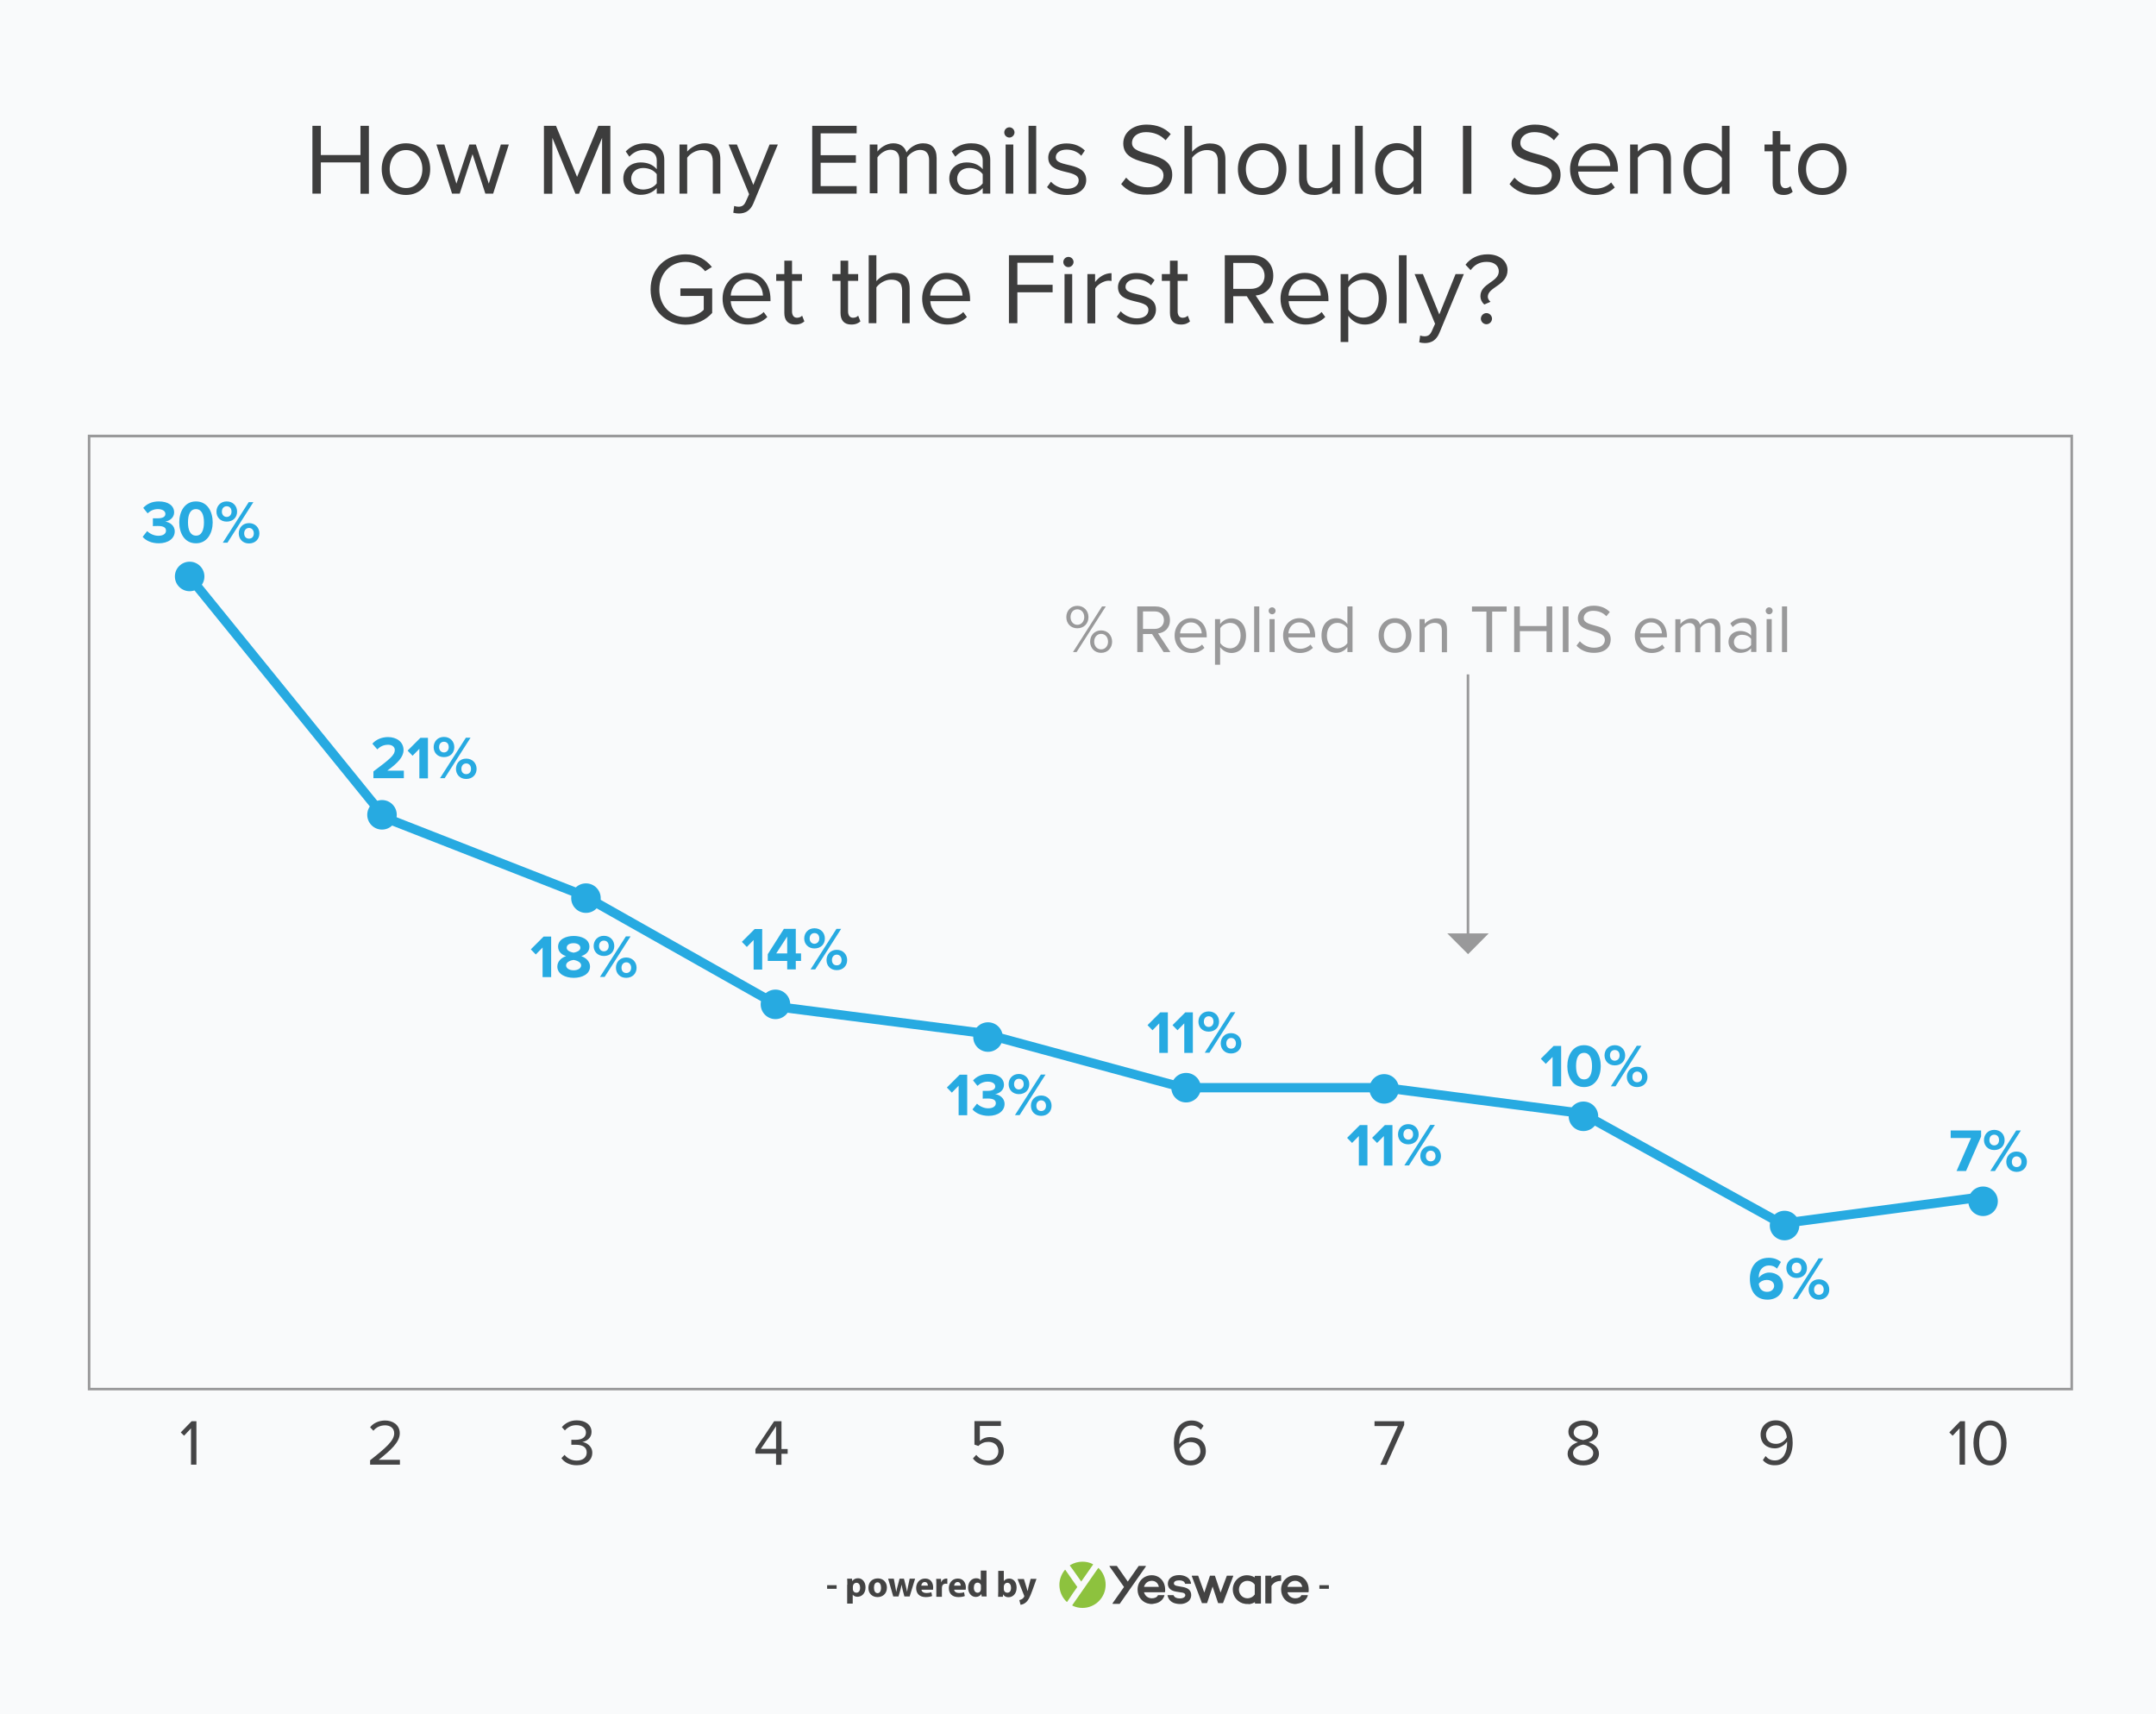 <svg xmlns="http://www.w3.org/2000/svg" viewBox="0 0 1431.3 1137.7"><path fill="#F9FAFB" d="M0 0h1431.3v1137.7H0z"/><g fill="#3D3D3D"><path d="M239.3 128.5v-20.7H213v20.7h-5.6v-45h5.6v19.4h26.3V83.5h5.6v45.1h-5.6zM253.4 112.2c0-9.5 6.2-17.1 16.1-17.1 9.9 0 16.1 7.6 16.1 17.1s-6.2 17.2-16.1 17.2c-9.9 0-16.1-7.7-16.1-17.2zm27 0c0-6.6-3.9-12.6-10.8-12.6-7 0-10.9 5.9-10.9 12.6 0 6.7 3.9 12.6 10.9 12.6 6.9 0 10.8-5.9 10.8-12.6zM322.2 128.5l-8.5-26.2-8.5 26.2h-5.1l-10.4-32.6h5.3l8 26 8.6-26h4.3l8.6 26 8-26h5.3l-10.4 32.6h-5.2zM399.7 128.5v-37l-15.3 37.1H382l-15.3-37.1v37.1h-5.6V83.5h8l14 33.9 14.1-33.9h8v45.1h-5.5zM436 128.5v-3.7c-2.7 3-6.4 4.5-10.8 4.5-5.5 0-11.4-3.7-11.4-10.8 0-7.3 5.9-10.7 11.4-10.7 4.5 0 8.2 1.4 10.8 4.5v-5.9c0-4.4-3.5-6.9-8.2-6.9-3.9 0-7.1 1.4-10 4.5l-2.4-3.5c3.5-3.6 7.7-5.4 13-5.4 6.9 0 12.6 3.1 12.6 11v22.4h-5zm0-6.8v-6.1c-2-2.7-5.4-4.1-9-4.1-4.7 0-8 3-8 7.2 0 4.1 3.3 7.1 8 7.1 3.6-.1 7-1.4 9-4.1zM473.2 128.5v-21.3c0-5.7-2.9-7.6-7.3-7.6-4 0-7.8 2.4-9.7 5.1v23.8h-5.1V95.9h5.1v4.7c2.3-2.7 6.8-5.5 11.6-5.5 6.8 0 10.4 3.4 10.4 10.5v22.9h-5zM487.4 136.7c.7.3 2 .5 2.8.5 2.2 0 3.7-.7 4.9-3.4l2.2-4.9-13.6-33h5.5l10.9 26.8 10.8-26.8h5.5l-16.3 39.2c-2 4.7-5.3 6.6-9.6 6.6-1.1 0-2.8-.2-3.7-.5l.6-4.5zM539.2 128.5v-45h29.5v5h-23.9V103h23.4v5h-23.4v15.5h23.9v5h-29.5zM616.8 128.5v-22.2c0-4.1-1.8-6.8-6-6.8-3.4 0-7 2.4-8.6 5v23.9h-5.1v-22.2c0-4.1-1.8-6.8-6-6.8-3.3 0-6.8 2.4-8.6 5.1v23.8h-5.1V95.9h5.1v4.7c1.4-2.1 5.7-5.5 10.5-5.5 5 0 7.8 2.7 8.8 6.1 1.8-3 6.2-6.1 10.9-6.1 5.9 0 9.1 3.3 9.1 9.9v23.6h-5zM652.4 128.5v-3.7c-2.7 3-6.4 4.5-10.8 4.5-5.5 0-11.4-3.7-11.4-10.8 0-7.3 5.9-10.7 11.4-10.7 4.5 0 8.2 1.4 10.8 4.5v-5.9c0-4.4-3.5-6.9-8.2-6.9-3.9 0-7.1 1.4-10 4.5l-2.4-3.5c3.5-3.6 7.7-5.4 13-5.4 6.9 0 12.6 3.1 12.6 11v22.4h-5zm0-6.8v-6.1c-2-2.7-5.4-4.1-9-4.1-4.7 0-8 3-8 7.2 0 4.1 3.3 7.1 8 7.1 3.6-.1 7-1.4 9-4.1zM666.7 87.9c0-1.9 1.6-3.4 3.4-3.4 1.9 0 3.4 1.6 3.4 3.4s-1.6 3.4-3.4 3.4c-1.8 0-3.4-1.5-3.4-3.4zm.9 40.6V95.9h5.1v32.6h-5.1zM682.8 128.5v-45h5.1v45.1h-5.1zM695.1 124.2l2.6-3.6c2.2 2.5 6.3 4.7 10.7 4.7 5 0 7.7-2.4 7.7-5.6 0-7.9-20.2-3-20.2-15.1 0-5.1 4.4-9.4 12.2-9.4 5.5 0 9.5 2.1 12.1 4.7l-2.4 3.5c-2-2.4-5.5-4.1-9.7-4.1-4.5 0-7.2 2.2-7.2 5.1 0 7.2 20.2 2.4 20.2 15.1 0 5.5-4.4 9.9-12.8 9.9-5.3 0-9.8-1.7-13.2-5.2zM744.3 122.2l3.3-4.3c3 3.3 7.8 6.4 14.2 6.4 8 0 10.6-4.3 10.6-7.8 0-11.6-26.7-5.2-26.7-21.3 0-7.4 6.6-12.5 15.5-12.5 6.9 0 12.2 2.3 16 6.3l-3.4 4.1c-3.4-3.7-8.1-5.4-13-5.4-5.4 0-9.3 2.9-9.3 7.2 0 10.1 26.7 4.3 26.7 21.1 0 6.6-4.5 13.2-16.6 13.2-7.8.2-13.6-2.8-17.3-7zM808.5 128.5V107c0-5.7-3-7.4-7.4-7.4-3.9 0-7.7 2.4-9.7 5.1v23.8h-5.1v-45h5.1v17.2c2.3-2.7 6.8-5.5 11.7-5.5 6.8 0 10.4 3.3 10.4 10.4v23h-5zM821.8 112.2c0-9.5 6.2-17.1 16.1-17.1s16.1 7.6 16.1 17.1-6.2 17.2-16.1 17.2-16.1-7.7-16.1-17.2zm27 0c0-6.6-3.9-12.6-10.8-12.6s-10.9 5.9-10.9 12.6c0 6.7 3.9 12.6 10.9 12.6s10.8-5.9 10.8-12.6zM884.4 128.5V124c-2.5 2.8-6.8 5.4-11.6 5.4-6.8 0-10.4-3.3-10.4-10.4V96h5.1v21.5c0 5.7 2.9 7.4 7.3 7.4 4 0 7.8-2.3 9.7-4.9V96h5.1v32.6h-5.2zM899.6 128.5v-45h5.1v45.1h-5.1zM938.4 128.5v-4.9c-2.4 3.3-6.4 5.7-11 5.7-8.5 0-14.5-6.5-14.5-17.1 0-10.4 5.9-17.2 14.5-17.2 4.4 0 8.4 2.2 11 5.7V83.5h5.1v45.1h-5.1zm0-8.8v-14.8c-1.8-2.8-5.7-5.3-9.8-5.3-6.6 0-10.5 5.4-10.5 12.6s3.9 12.6 10.5 12.6c4.1 0 8-2.3 9.8-5.1zM971.2 128.5v-45h5.6v45.1h-5.6zM1002.1 122.2l3.3-4.3c3 3.3 7.8 6.4 14.2 6.4 8 0 10.6-4.3 10.6-7.8 0-11.6-26.7-5.2-26.7-21.3 0-7.4 6.6-12.5 15.5-12.5 6.9 0 12.2 2.3 16 6.3l-3.4 4.1c-3.4-3.7-8.1-5.4-13-5.4-5.4 0-9.3 2.9-9.3 7.2 0 10.1 26.7 4.3 26.7 21.1 0 6.6-4.5 13.2-16.6 13.2-7.8.2-13.6-2.8-17.3-7zM1042.3 112.2c0-9.5 6.8-17.1 16.1-17.1 9.9 0 15.7 7.7 15.7 17.5v1.3h-26.4c.4 6.1 4.7 11.3 11.8 11.3 3.7 0 7.5-1.5 10.1-4.1l2.4 3.3c-3.2 3.2-7.6 5-13 5-9.7 0-16.7-7-16.7-17.2zm16-12.9c-7 0-10.4 5.9-10.7 10.9h21.4c0-4.9-3.2-10.9-10.7-10.9zM1104.3 128.5v-21.3c0-5.7-2.9-7.6-7.3-7.6-4 0-7.8 2.4-9.7 5.1v23.8h-5.1V95.9h5.1v4.7c2.3-2.7 6.8-5.5 11.6-5.5 6.8 0 10.4 3.4 10.4 10.5v22.9h-5zM1143.1 128.5v-4.9c-2.4 3.3-6.4 5.7-11 5.7-8.5 0-14.5-6.5-14.5-17.1 0-10.4 5.9-17.2 14.5-17.2 4.4 0 8.4 2.2 11 5.7V83.5h5.1v45.1h-5.1zm0-8.8v-14.8c-1.8-2.8-5.7-5.3-9.8-5.3-6.6 0-10.5 5.4-10.5 12.6s3.9 12.6 10.5 12.6c4.1 0 8-2.3 9.8-5.1zM1176.8 121.7v-21.3h-5.4v-4.5h5.4V87h5.1v8.9h6.6v4.5h-6.6v20.3c0 2.4 1.1 4.2 3.3 4.2 1.4 0 2.8-.6 3.4-1.4l1.5 3.8c-1.3 1.2-3.1 2.1-6.1 2.1-4.8 0-7.2-2.8-7.2-7.7zM1193.7 112.2c0-9.5 6.2-17.1 16.1-17.1s16.1 7.6 16.1 17.1-6.2 17.2-16.1 17.2-16.1-7.7-16.1-17.2zm27 0c0-6.6-3.9-12.6-10.8-12.6s-10.9 5.9-10.9 12.6c0 6.7 3.9 12.6 10.9 12.6s10.8-5.9 10.8-12.6zM431.9 192.1c0-14 10.3-23.3 23.2-23.3 8 0 13.5 3.5 17.5 8.4l-4.5 2.8c-2.8-3.6-7.6-6.2-13-6.2-9.9 0-17.4 7.6-17.4 18.3 0 10.7 7.5 18.4 17.4 18.4 5.4 0 9.9-2.6 12.1-4.9v-9.2h-15.5v-5h21.1v16.3c-4.2 4.7-10.3 7.8-17.7 7.8-12.9-.1-23.2-9.5-23.2-23.4zM479.7 198.2c0-9.5 6.8-17.1 16.1-17.1 9.9 0 15.7 7.7 15.7 17.5v1.3h-26.4c.4 6.1 4.7 11.3 11.8 11.3 3.7 0 7.5-1.5 10.1-4.1l2.4 3.3c-3.2 3.2-7.6 5-13 5-9.7 0-16.7-7-16.7-17.2zm16.1-12.9c-7 0-10.4 5.9-10.7 10.9h21.4c-.1-4.9-3.3-10.9-10.7-10.9zM520.7 207.7v-21.3h-5.4v-4.5h5.4V173h5.1v8.9h6.6v4.5h-6.6v20.3c0 2.4 1.1 4.2 3.3 4.2 1.4 0 2.8-.6 3.4-1.4l1.5 3.8c-1.3 1.2-3.1 2.1-6.1 2.1-4.8 0-7.2-2.8-7.2-7.7zM558 207.7v-21.3h-5.4v-4.5h5.4V173h5.1v8.9h6.6v4.5H563v20.3c0 2.4 1.1 4.2 3.3 4.2 1.4 0 2.8-.6 3.4-1.4l1.5 3.8c-1.3 1.2-3.1 2.1-6.1 2.1-4.7 0-7.1-2.8-7.1-7.7zM598.9 214.5V193c0-5.7-3-7.4-7.4-7.4-3.9 0-7.7 2.4-9.7 5.1v23.8h-5.1v-45.1h5.1v17.2c2.3-2.7 6.8-5.5 11.7-5.5 6.8 0 10.4 3.3 10.4 10.4v23h-5zM612.2 198.2c0-9.5 6.8-17.1 16.1-17.1 9.9 0 15.7 7.7 15.7 17.5v1.3h-26.4c.4 6.1 4.7 11.3 11.8 11.3 3.7 0 7.5-1.5 10.1-4.1l2.4 3.3c-3.2 3.2-7.6 5-13 5-9.7 0-16.7-7-16.7-17.2zm16-12.9c-7 0-10.4 5.9-10.7 10.9H639c-.1-4.9-3.3-10.9-10.8-10.9zM669.8 214.5v-45.1h29.5v5h-23.9V189h23.4v5h-23.4v20.5h-5.6zM705.9 173.9c0-1.9 1.6-3.4 3.4-3.4 1.9 0 3.4 1.6 3.4 3.4s-1.6 3.4-3.4 3.4c-1.9 0-3.4-1.5-3.4-3.4zm.8 40.6v-32.6h5.1v32.6h-5.1zM721.9 214.5v-32.6h5.1v5.3c2.6-3.4 6.4-5.9 10.9-5.9v5.2c-.6-.1-1.2-.2-2-.2-3.1 0-7.4 2.6-8.8 5.2v23.1h-5.2zM741.4 210.2l2.6-3.6c2.2 2.5 6.3 4.7 10.7 4.7 5 0 7.7-2.4 7.7-5.6 0-7.9-20.2-3-20.2-15.1 0-5.1 4.4-9.4 12.2-9.4 5.5 0 9.5 2.1 12.1 4.7l-2.4 3.5c-2-2.4-5.5-4.1-9.7-4.1-4.5 0-7.2 2.2-7.2 5.1 0 7.2 20.2 2.4 20.2 15.1 0 5.5-4.4 9.9-12.8 9.9-5.4 0-9.9-1.7-13.2-5.2zM776.7 207.7v-21.3h-5.4v-4.5h5.4V173h5.1v8.9h6.6v4.5h-6.6v20.3c0 2.4 1.1 4.2 3.3 4.2 1.4 0 2.8-.6 3.4-1.4l1.5 3.8c-1.3 1.2-3.1 2.1-6.1 2.1-4.8 0-7.2-2.8-7.2-7.7zM839.2 214.5l-11.5-17.9h-9v17.9h-5.6v-45.1h18.1c8.2 0 14.1 5.3 14.1 13.6 0 8.1-5.5 12.6-11.7 13.1l12.2 18.4h-6.6zm.3-31.4c0-5.1-3.6-8.6-9-8.6h-11.8v17.2h11.8c5.4 0 9-3.6 9-8.6zM850.1 198.2c0-9.5 6.8-17.1 16.1-17.1 9.9 0 15.7 7.7 15.7 17.5v1.3h-26.4c.4 6.1 4.7 11.3 11.8 11.3 3.7 0 7.5-1.5 10.1-4.1l2.4 3.3c-3.2 3.2-7.6 5-13 5-9.8 0-16.7-7-16.7-17.2zm16-12.9c-7 0-10.4 5.9-10.7 10.9h21.4c0-4.9-3.3-10.9-10.7-10.9zM895.1 209.6V227H890v-45.1h5.1v4.9c2.4-3.3 6.4-5.7 11-5.7 8.6 0 14.5 6.5 14.5 17.1 0 10.5-5.9 17.2-14.5 17.2-4.5 0-8.4-2.1-11-5.8zm20.2-11.4c0-7.2-3.9-12.6-10.5-12.6-4 0-8 2.4-9.7 5.2v14.7c1.8 2.8 5.7 5.3 9.7 5.3 6.6 0 10.5-5.4 10.5-12.6zM928.7 214.5v-45.1h5.1v45.1h-5.1zM942.8 222.7c.7.3 2 .5 2.8.5 2.2 0 3.7-.7 4.9-3.4l2.2-4.9-13.6-33h5.5l10.9 26.8 10.8-26.8h5.5l-16.3 39.2c-2 4.7-5.3 6.6-9.6 6.6-1.1 0-2.8-.2-3.7-.5l.6-4.5zM982.8 196.6c0-8.6 12.2-9.3 12.2-16.5 0-3.4-2.6-6.3-8-6.3-5.1 0-8.2 2.2-10.7 5.5l-3.4-3.6c3.2-4.2 8.2-6.9 14.7-6.9 8.2 0 13.2 4.7 13.2 10.5 0 10.2-13.1 11.1-13.1 17.7 0 1.1.7 2.4 1.8 3.3l-4.1 1.8c-1.8-1.6-2.6-3.5-2.6-5.5zm.3 14.9c0-2 1.7-3.7 3.7-3.7s3.7 1.7 3.7 3.7-1.7 3.7-3.7 3.7-3.7-1.7-3.7-3.7z"/></g><circle fill="#27AAE1" cx="1316.5" cy="797.3" r="9.8"/><circle fill="#27AAE1" cx="1184.7" cy="813.4" r="9.8"/><circle fill="#27AAE1" cx="1051.2" cy="740.9" r="9.8"/><circle fill="#27AAE1" cx="918.9" cy="722.7" r="9.8"/><circle fill="#27AAE1" cx="787.4" cy="721.9" r="9.8"/><circle fill="#27AAE1" cx="253.6" cy="540.8" r="9.8"/><path fill="#27AAE1" d="M1182 815.3L1049.5 742l-130.8-17H785.1l-.4-.2-133.3-36.1-133.8-17.2-.5-.3L385.7 597l-132.1-51.7-.5-.7-131.5-162 4.8-3.9 131 161.4 131.2 51.4 131 74 133.2 17.2 133.1 36.1h133.4l132.1 17.2.5.3 131.3 72.6 133.1-17.7.8 6.2z"/><circle fill="#27AAE1" cx="125.9" cy="382.6" r="9.8"/><circle fill="#27AAE1" cx="389" cy="596.1" r="9.8"/><circle fill="#27AAE1" cx="514.8" cy="666.6" r="9.8"/><circle fill="#27AAE1" cx="655.9" cy="688.3" r="9.8"/><g fill="#27AAE1"><path d="M94.7 356.3l3-3.8c1.9 1.9 4.8 3.1 7.4 3.1 3.3 0 5.1-1.4 5.1-3.4 0-2.1-1.7-3.1-5.4-3.1-1.1 0-2.9 0-3.3.1V344h3.3c3 0 5-.9 5-2.9 0-2.1-2.2-3.2-5-3.2-2.6 0-4.9 1-6.8 2.8l-2.9-3.6c2.2-2.5 5.6-4.3 10.3-4.3 6.3 0 10.2 2.8 10.2 7.3 0 3.4-2.9 5.6-5.9 6.1 2.7.3 6.3 2.4 6.3 6.5 0 4.6-4.2 7.9-10.6 7.9-5 0-8.7-1.9-10.7-4.3zM119 346.7c0-6.9 3.4-13.9 11.1-13.9 7.7 0 11.1 6.9 11.1 13.9 0 6.9-3.5 13.9-11.1 13.9-7.7 0-11.1-6.9-11.1-13.9zm16.4 0c0-5-1.5-8.8-5.3-8.8-3.9 0-5.3 3.8-5.3 8.8 0 5 1.5 8.8 5.3 8.8 3.8.1 5.3-3.8 5.3-8.8zM143.7 339.6c0-3.8 2.7-6.8 6.8-6.8 4.2 0 6.9 3 6.9 6.8s-2.7 6.6-6.9 6.6c-4.1 0-6.8-2.8-6.8-6.6zm10 0c0-2.3-1.3-3.6-3.2-3.6-1.8 0-3.2 1.3-3.2 3.6 0 2.1 1.4 3.5 3.2 3.5 1.8 0 3.2-1.4 3.2-3.5zm-5.8 20.6l17.2-26.9h3.1L151 360.2h-3.1zm10.6-6.2c0-3.8 2.7-6.8 6.8-6.8s6.9 3 6.9 6.8-2.7 6.7-6.9 6.7-6.8-3-6.8-6.7zm10 0c0-2.2-1.4-3.6-3.2-3.6s-3.2 1.4-3.2 3.6 1.3 3.5 3.2 3.5 3.2-1.3 3.2-3.5z"/></g><g fill="#27AAE1"><path d="M247.9 516.5V512c11-8.2 14.2-10.9 14.2-14.2 0-2.3-2.1-3.5-4.4-3.5-3.1 0-5.4 1.2-7.2 3.1l-3.3-3.8c2.6-3 6.6-4.4 10.4-4.4 5.7 0 10.3 3.2 10.3 8.6 0 4.6-3.8 8.6-10.8 13.7h11v5h-20.2zM278.4 516.5V497l-4.5 4.6-3.3-3.4 8.5-8.5h5v26.9h-5.7zM287.9 495.9c0-3.8 2.7-6.8 6.8-6.8 4.2 0 6.9 3 6.9 6.8s-2.7 6.6-6.9 6.6c-4.1 0-6.8-2.8-6.8-6.6zm10 0c0-2.3-1.3-3.6-3.2-3.6-1.8 0-3.2 1.3-3.2 3.6 0 2.1 1.4 3.5 3.2 3.5 1.8 0 3.2-1.4 3.2-3.5zm-5.8 20.6l17.2-26.9h3.1l-17.2 26.9h-3.1zm10.6-6.2c0-3.8 2.7-6.8 6.8-6.8s6.9 3 6.9 6.8-2.7 6.7-6.9 6.7-6.8-3-6.8-6.7zm10 0c0-2.2-1.4-3.6-3.2-3.6s-3.2 1.4-3.2 3.6 1.3 3.5 3.2 3.5 3.2-1.3 3.2-3.5z"/></g><g fill="#27AAE1"><path d="M360.2 648.4v-19.5l-4.5 4.6-3.3-3.4 8.5-8.5h5v26.9h-5.7zM370 641.5c0-3.3 2.5-5.8 5.8-6.9-3-1-5.3-3-5.3-6.3 0-5 5.4-7.1 10.4-7.1s10.4 2.1 10.4 7.1c0 3.3-2.4 5.3-5.4 6.3 3.2 1.1 5.8 3.6 5.8 6.9 0 5-5.2 7.5-10.8 7.5s-10.9-2.5-10.9-7.5zm15.8-.8c0-2.3-3.3-3.3-5-3.6-1.7.2-5 1.3-5 3.6 0 2 2.2 3.3 5 3.3s5-1.3 5-3.3zm-.5-11.6c0-1.9-1.9-3.1-4.5-3.1-2.7 0-4.6 1.1-4.6 3.1s2.9 2.9 4.6 3.2c1.7-.3 4.5-1.2 4.5-3.2zM394.1 627.9c0-3.8 2.7-6.8 6.8-6.8 4.2 0 6.9 3 6.9 6.8s-2.7 6.6-6.9 6.6c-4.1 0-6.8-2.9-6.8-6.6zm10 0c0-2.3-1.3-3.6-3.2-3.6-1.8 0-3.2 1.3-3.2 3.6 0 2.1 1.4 3.5 3.2 3.5 1.9 0 3.2-1.4 3.2-3.5zm-5.8 20.5l17.2-26.9h3.1l-17.2 26.9h-3.1zm10.6-6.1c0-3.8 2.7-6.8 6.8-6.8s6.9 3 6.9 6.8-2.7 6.7-6.9 6.7-6.8-3-6.8-6.7zm10.1 0c0-2.2-1.4-3.6-3.2-3.6s-3.2 1.4-3.2 3.6 1.3 3.5 3.2 3.5 3.2-1.4 3.2-3.5z"/></g><g fill="#27AAE1"><path d="M500.3 643.4v-19.5l-4.5 4.6-3.3-3.4 8.5-8.5h5v26.9h-5.7zM522.6 643.4v-5.6h-12.9v-4.5l10.7-16.8h7.9v16.3h3.5v5h-3.5v5.6h-5.7zm0-21.8l-7.3 11.2h7.3v-11.2zM533.9 622.9c0-3.8 2.7-6.8 6.8-6.8 4.2 0 6.9 3 6.9 6.8s-2.7 6.6-6.9 6.6c-4.1 0-6.8-2.9-6.8-6.6zm10 0c0-2.3-1.3-3.6-3.2-3.6-1.8 0-3.2 1.3-3.2 3.6 0 2.1 1.4 3.5 3.2 3.5 1.9-.1 3.2-1.5 3.2-3.5zm-5.8 20.5l17.2-26.9h3.1l-17.2 26.9h-3.1zm10.6-6.2c0-3.8 2.7-6.8 6.8-6.8s6.9 3 6.9 6.8-2.7 6.7-6.9 6.7-6.8-2.9-6.8-6.7zm10 0c0-2.2-1.4-3.6-3.2-3.6s-3.2 1.4-3.2 3.6 1.3 3.5 3.2 3.5 3.2-1.3 3.2-3.5z"/></g><g fill="#27AAE1"><path d="M636.4 740.1v-19.5l-4.5 4.6-3.3-3.4 8.5-8.5h5v26.9h-5.7zM645.6 736.3l3-3.8c1.9 1.9 4.8 3.1 7.4 3.1 3.3 0 5.1-1.4 5.1-3.4 0-2.1-1.7-3.1-5.4-3.1-1.1 0-2.9 0-3.3.1V724h3.3c3 0 5-.9 5-2.9 0-2.1-2.2-3.2-5-3.2-2.6 0-4.9 1-6.8 2.8l-2.9-3.6c2.2-2.5 5.6-4.3 10.3-4.3 6.3 0 10.2 2.8 10.2 7.3 0 3.4-2.9 5.6-5.9 6.1 2.7.3 6.3 2.4 6.3 6.5 0 4.6-4.2 7.9-10.6 7.9-5 0-8.7-1.9-10.7-4.3zM669.6 719.6c0-3.8 2.7-6.8 6.8-6.8 4.2 0 6.9 3 6.9 6.8s-2.7 6.6-6.9 6.6c-4.1 0-6.8-2.9-6.8-6.6zm10 0c0-2.3-1.3-3.6-3.2-3.6-1.8 0-3.2 1.3-3.2 3.6 0 2.1 1.4 3.5 3.2 3.5 1.8-.1 3.2-1.4 3.2-3.5zm-5.8 20.5l17.2-26.9h3.1l-17.2 26.9h-3.1zm10.6-6.2c0-3.8 2.7-6.8 6.8-6.8s6.9 3 6.9 6.8-2.7 6.7-6.9 6.7-6.8-2.9-6.8-6.7zm10 0c0-2.2-1.4-3.6-3.2-3.6s-3.2 1.4-3.2 3.6 1.3 3.5 3.2 3.5 3.2-1.3 3.2-3.5z"/></g><g fill="#27AAE1"><path d="M769.6 698.7v-19.5l-4.5 4.6-3.3-3.4 8.5-8.5h5v26.9h-5.7zM786.2 698.7v-19.5l-4.5 4.6-3.3-3.4 8.5-8.5h5v26.9h-5.7zM795.6 678.1c0-3.8 2.7-6.8 6.8-6.8 4.2 0 6.9 3 6.9 6.8s-2.7 6.6-6.9 6.6c-4.1 0-6.8-2.8-6.8-6.6zm10 0c0-2.3-1.3-3.6-3.2-3.6-1.8 0-3.2 1.3-3.2 3.6 0 2.1 1.4 3.5 3.2 3.5 1.9 0 3.2-1.4 3.2-3.5zm-5.8 20.6l17.2-26.9h3.1l-17.2 26.9h-3.1zm10.6-6.2c0-3.8 2.7-6.8 6.8-6.8s6.9 3 6.9 6.8-2.7 6.7-6.9 6.7c-4.1 0-6.8-2.9-6.8-6.7zm10.1 0c0-2.2-1.4-3.6-3.2-3.6s-3.2 1.4-3.2 3.6 1.3 3.5 3.2 3.5 3.2-1.3 3.2-3.5z"/></g><g fill="#27AAE1"><path d="M902.1 773.5V754l-4.5 4.6-3.3-3.4 8.5-8.5h5v26.9h-5.7zM918.7 773.5V754l-4.5 4.6-3.3-3.4 8.5-8.5h5v26.9h-5.7zM928.1 752.9c0-3.8 2.7-6.8 6.8-6.8 4.2 0 6.9 3 6.9 6.8s-2.7 6.6-6.9 6.6c-4.1 0-6.8-2.8-6.8-6.6zm10 0c0-2.3-1.3-3.6-3.2-3.6-1.8 0-3.2 1.3-3.2 3.6 0 2.1 1.4 3.5 3.2 3.5 1.9 0 3.2-1.4 3.2-3.5zm-5.8 20.6l17.2-26.9h3.1l-17.2 26.9h-3.1zm10.6-6.2c0-3.8 2.7-6.8 6.8-6.8s6.9 3 6.9 6.8-2.7 6.7-6.9 6.7c-4.1-.1-6.8-3-6.8-6.7zm10.1 0c0-2.2-1.4-3.6-3.2-3.6-1.9 0-3.2 1.4-3.2 3.6s1.3 3.5 3.2 3.5c1.8 0 3.2-1.3 3.2-3.5z"/></g><g fill="#27AAE1"><path d="M1030.7 721v-19.5l-4.5 4.6-3.3-3.4 8.5-8.5h5V721h-5.7zM1040.5 707.6c0-6.9 3.4-13.9 11.1-13.9 7.7 0 11.1 6.9 11.1 13.9 0 6.9-3.5 13.9-11.1 13.9-7.7 0-11.1-7-11.1-13.9zm16.4 0c0-5-1.5-8.8-5.3-8.8-3.9 0-5.3 3.8-5.3 8.8 0 5 1.5 8.8 5.3 8.8 3.9 0 5.3-3.9 5.3-8.8zM1065.2 700.5c0-3.8 2.7-6.8 6.8-6.8 4.2 0 6.9 3 6.9 6.8s-2.7 6.6-6.9 6.6c-4.1 0-6.8-2.9-6.8-6.6zm10 0c0-2.3-1.3-3.6-3.2-3.6-1.8 0-3.2 1.3-3.2 3.6 0 2.1 1.4 3.5 3.2 3.5 1.9-.1 3.2-1.4 3.2-3.5zm-5.8 20.5l17.2-26.9h3.1l-17.2 26.9h-3.1zm10.6-6.2c0-3.8 2.7-6.8 6.8-6.8s6.9 3 6.9 6.8-2.7 6.7-6.9 6.7c-4.1 0-6.8-2.9-6.8-6.7zm10.1 0c0-2.2-1.4-3.6-3.2-3.6-1.9 0-3.2 1.4-3.2 3.6s1.3 3.5 3.2 3.5c1.8 0 3.2-1.3 3.2-3.5z"/></g><g fill="#27AAE1"><path d="M1161.7 848.7c0-8.2 4.6-13.9 12.6-13.9 3.3 0 6 1.1 8 2.8l-2.6 4.4c-1.5-1.4-3-2.1-5.4-2.1-4 0-6.7 3.3-6.7 7.6v.6c1.3-1.8 4-3.5 6.9-3.5 4.8 0 9.2 3 9.2 8.8 0 5.2-4.2 9.2-10.3 9.2-8.3 0-11.7-6.3-11.7-13.9zm16.1 4.8c0-2.8-2.4-4-5-4-2 0-4 .9-5.2 2.5.2 2.6 1.7 5.4 5.4 5.4 3.1.1 4.8-2 4.8-3.9zM1185.9 841.6c0-3.8 2.7-6.8 6.8-6.8 4.2 0 6.9 3 6.9 6.8s-2.7 6.6-6.9 6.6c-4.1 0-6.8-2.9-6.8-6.6zm10 0c0-2.3-1.3-3.6-3.2-3.6-1.8 0-3.2 1.3-3.2 3.6 0 2.1 1.4 3.5 3.2 3.5 1.9-.1 3.2-1.4 3.2-3.5zm-5.8 20.5l17.2-26.9h3.1l-17.2 26.9h-3.1zm10.6-6.2c0-3.8 2.7-6.8 6.8-6.8s6.9 3 6.9 6.8-2.7 6.7-6.9 6.7c-4.1 0-6.8-2.9-6.8-6.7zm10 0c0-2.2-1.4-3.6-3.2-3.6s-3.2 1.4-3.2 3.6 1.3 3.5 3.2 3.5 3.2-1.3 3.2-3.5z"/></g><g fill="#27AAE1"><path d="M1298.9 777.2l9.6-21.9H1295v-5h20.2v4l-10 22.9h-6.3zM1317.1 756.7c0-3.8 2.7-6.8 6.8-6.8 4.2 0 6.9 3 6.9 6.8s-2.7 6.6-6.9 6.6c-4.1 0-6.8-2.9-6.8-6.6zm10 0c0-2.3-1.3-3.6-3.2-3.6-1.8 0-3.2 1.3-3.2 3.6 0 2.1 1.4 3.5 3.2 3.5 1.9 0 3.2-1.4 3.2-3.5zm-5.8 20.5l17.2-26.9h3.1l-17.2 26.9h-3.1zm10.6-6.1c0-3.8 2.7-6.8 6.8-6.8s6.9 3 6.9 6.8-2.7 6.7-6.9 6.7c-4.1-.1-6.8-3-6.8-6.7zm10.1 0c0-2.2-1.4-3.6-3.2-3.6s-3.2 1.4-3.2 3.6 1.3 3.5 3.2 3.5 3.2-1.4 3.2-3.5z"/></g><path fill="#444445" d="M126.8 972.1V948l-4.6 4.9-2.2-2.2 7.2-7.4h3.2v28.8h-3.6zM245.7 972.1v-2.9c10.4-8.2 16-13 16-17.9 0-3.7-3-5.3-6-5.3-3.5 0-6.1 1.5-7.8 3.6l-2.2-2.3c2.2-2.9 6-4.5 10-4.5 4.8 0 9.7 2.7 9.7 8.5 0 5.9-6 11.2-14 17.6h14.1v3.2h-19.8zM372.7 967.8l2.1-2.2c1.7 2.2 4.6 3.8 8 3.8 4.2 0 6.7-2.1 6.7-5.4 0-3.6-2.9-5.1-7.2-5.1h-3v-3.3h3c3.6 0 6.7-1.4 6.7-4.8 0-3.2-2.9-4.9-6.4-4.9-3.2 0-5.5 1.2-7.6 3.5l-2-2.2c2.1-2.5 5.4-4.5 9.9-4.5 5.5 0 9.8 2.8 9.8 7.7 0 4.2-3.5 6.2-6.2 6.7 2.6.2 6.7 2.5 6.7 7.1 0 4.8-3.8 8.3-10.2 8.3-4.9.1-8.5-2.1-10.3-4.7zM515.2 972.1v-7.3h-13.7v-3l12.4-18.5h4.9v18.4h4.1v3.2h-4.1v7.3h-3.6zm0-25.5l-10.1 15h10.1v-15zM645.9 968l2.2-2.4c1.9 2.4 4.4 3.8 8 3.8 3.9 0 6.7-2.7 6.7-6.2 0-3.8-2.7-6.2-6.6-6.2-2.6 0-4.7.8-6.7 2.7l-2.6-.9v-15.6h17.6v3.2h-14v10c1.4-1.4 3.8-2.6 6.7-2.6 4.8 0 9.2 3.3 9.2 9.2 0 5.9-4.5 9.5-10.2 9.5-5.1.1-8.2-1.7-10.3-4.5zM779.3 957.7c0-7.8 3.6-14.9 11.7-14.9 3.7 0 6.2 1.4 8 3.5l-1.8 2.7c-1.5-1.7-3.2-2.9-6.2-2.9-5.6 0-8.1 5.7-8.1 11.3v1.1c1.3-2 4.5-4.5 8.2-4.5 5.2 0 9.4 3.1 9.4 9.2 0 5-3.8 9.4-10.1 9.4-8.1 0-11.1-7.1-11.1-14.9zm17.6 5.6c0-4.2-2.9-6.2-6.7-6.2-2.9 0-5.6 1.8-7.2 4.3.3 3.6 2.2 8 7.3 8 4.4 0 6.6-3.3 6.6-6.1zM916.4 972.1l11.6-25.6h-15.5v-3.2h19.7v2.5l-11.8 26.4h-4zM1040.7 964.8c0-3.8 3.3-6.5 6.9-7.6-3.3-1-6.4-3.1-6.4-6.9 0-5.2 5.1-7.5 9.9-7.5 4.8 0 9.9 2.3 9.9 7.5 0 3.8-3.1 6-6.4 6.9 3.6 1.1 6.9 3.7 6.9 7.6 0 4.9-4.7 7.8-10.3 7.8-5.9 0-10.5-2.9-10.5-7.8zm17-.4c0-3.8-4.9-5.4-6.7-5.6-1.8.2-6.7 1.8-6.7 5.6 0 3.1 3.2 5 6.7 5s6.7-1.9 6.7-5zm-.4-13.6c0-3-2.8-4.8-6.3-4.8s-6.3 1.8-6.3 4.8c0 3.5 4.5 4.7 6.3 5 1.8-.4 6.3-1.5 6.3-5zM1170.3 969.1l1.8-2.7c1.5 1.7 3.2 2.9 6.2 2.9 5.8 0 8.1-5.8 8.1-11.3v-1.2c-1.3 2-4.5 4.5-8.1 4.5-5.2 0-9.5-3.1-9.5-9.2 0-5 3.8-9.4 10.1-9.4 8.1 0 11.2 7 11.2 14.9 0 7.8-3.6 14.9-11.7 14.9-3.8.1-6.3-1.3-8.1-3.4zm15.9-15.1c-.3-3.6-2.2-8-7.2-8-4.4 0-6.6 3.4-6.6 6.1 0 4.2 2.9 6.2 6.7 6.2 2.8 0 5.6-1.7 7.1-4.3z"/><g fill="#444445"><path d="M1300.9 972.1V948l-4.6 4.9-2.2-2.2 7.2-7.4h3.2v28.8h-3.6zM1310.1 957.7c0-7 3.1-14.9 11-14.9s11 7.8 11 14.9c0 7-3.2 14.9-11 14.9-7.9 0-11-7.9-11-14.9zm18.4 0c0-5.8-1.9-11.7-7.3-11.7-5.5 0-7.3 5.9-7.3 11.7 0 5.7 1.9 11.7 7.3 11.7s7.3-6 7.3-11.7z"/></g><path fill="#99999A" d="M1376.2 922.8H58.3V288.5h1317.9v634.3zM60 921.1h1314.5V290.3H60v630.8z"/><g fill="#99999A"><path d="M707.9 409.6c0-4.3 3-7.5 7.3-7.5 4.4 0 7.4 3.3 7.4 7.5s-3 7.4-7.4 7.4-7.3-3.2-7.3-7.4zm11.9 0c0-3-1.9-5.2-4.6-5.2-2.7 0-4.5 2.2-4.5 5.2 0 2.9 1.9 5.1 4.5 5.1 2.7 0 4.6-2.3 4.6-5.1zm-7.5 23.2l19.3-30.3h2.5l-19.4 30.3h-2.4zm11.4-6.9c0-4.3 3-7.5 7.3-7.5s7.3 3.3 7.3 7.5-3 7.4-7.3 7.4-7.3-3.2-7.3-7.4zm11.9 0c0-3-1.9-5.2-4.6-5.2s-4.6 2.2-4.6 5.2c0 2.9 1.9 5.1 4.6 5.1s4.6-2.2 4.6-5.1zM772.5 432.8l-7.7-12h-6v12H755v-30.3h12.2c5.5 0 9.5 3.5 9.5 9.1 0 5.4-3.7 8.4-7.9 8.8l8.2 12.4h-4.5zm.2-21.2c0-3.4-2.5-5.8-6-5.8h-7.9v11.6h7.9c3.5 0 6-2.4 6-5.8zM779.8 421.8c0-6.4 4.5-11.5 10.8-11.5 6.6 0 10.5 5.2 10.5 11.8v.9h-17.8c.3 4.1 3.2 7.6 7.9 7.6 2.5 0 5-1 6.8-2.8l1.6 2.2c-2.2 2.2-5.1 3.4-8.7 3.4-6.4-.1-11.1-4.8-11.1-11.6zm10.8-8.7c-4.7 0-7 4-7.2 7.3h14.4c-.1-3.2-2.3-7.3-7.2-7.3zM810 429.5v11.7h-3.4v-30.3h3.4v3.3c1.6-2.2 4.3-3.8 7.4-3.8 5.8 0 9.8 4.4 9.8 11.5s-4 11.5-9.8 11.5c-3-.1-5.6-1.5-7.4-3.9zm13.6-7.7c0-4.9-2.6-8.4-7-8.4-2.7 0-5.4 1.6-6.5 3.5v9.9c1.2 1.9 3.9 3.5 6.5 3.5 4.4 0 7-3.7 7-8.5zM832.6 432.8v-30.3h3.4v30.3h-3.4zM842.2 405.4c0-1.3 1-2.3 2.3-2.3 1.3 0 2.3 1 2.3 2.3s-1 2.3-2.3 2.3c-1.2 0-2.3-1-2.3-2.3zm.6 27.4v-21.9h3.4v21.9h-3.4zM851.8 421.8c0-6.4 4.5-11.5 10.8-11.5 6.6 0 10.5 5.2 10.5 11.8v.9h-17.8c.3 4.1 3.2 7.6 7.9 7.6 2.5 0 5-1 6.8-2.8l1.6 2.2c-2.2 2.2-5.1 3.4-8.7 3.4-6.5-.1-11.1-4.8-11.1-11.6zm10.7-8.7c-4.7 0-7 4-7.2 7.3h14.4c0-3.2-2.2-7.3-7.2-7.3zM894.5 432.8v-3.3c-1.6 2.2-4.3 3.8-7.4 3.8-5.7 0-9.8-4.4-9.8-11.5 0-7 4-11.5 9.8-11.5 3 0 5.6 1.5 7.4 3.9v-11.7h3.4v30.3h-3.4zm0-6v-9.9c-1.2-1.9-3.9-3.5-6.6-3.5-4.4 0-7 3.6-7 8.5s2.6 8.4 7 8.4c2.7 0 5.4-1.6 6.6-3.5zM915.2 421.8c0-6.4 4.2-11.5 10.9-11.5s10.9 5.1 10.9 11.5-4.2 11.5-10.9 11.5-10.9-5.2-10.9-11.5zm18.1 0c0-4.5-2.6-8.4-7.3-8.4s-7.3 4-7.3 8.4c0 4.5 2.6 8.5 7.3 8.5s7.3-4 7.3-8.5zM957.2 432.8v-14.3c0-3.9-2-5.1-4.9-5.1-2.7 0-5.2 1.6-6.5 3.4v16h-3.4v-21.9h3.4v3.2c1.5-1.8 4.5-3.7 7.8-3.7 4.6 0 7 2.3 7 7.1v15.4h-3.4zM986.8 432.8v-26.9h-9.6v-3.4h23v3.4h-9.6v26.9h-3.8zM1026.7 432.8v-13.9H1009v13.9h-3.8v-30.3h3.8v13h17.7v-13h3.8v30.3h-3.8zM1037.5 432.8v-30.3h3.8v30.3h-3.8zM1046.6 428.5l2.2-2.9c2 2.2 5.3 4.3 9.5 4.3 5.4 0 7.1-2.9 7.1-5.2 0-7.8-17.9-3.5-17.9-14.3 0-5 4.4-8.4 10.4-8.4 4.6 0 8.2 1.5 10.8 4.2l-2.3 2.8c-2.3-2.5-5.4-3.6-8.8-3.6-3.6 0-6.2 2-6.2 4.8 0 6.8 17.9 2.9 17.9 14.2 0 4.4-3 8.9-11.2 8.9-5.2 0-9-2-11.5-4.8zM1085.3 421.8c0-6.4 4.5-11.5 10.8-11.5 6.6 0 10.5 5.2 10.5 11.8v.9h-17.8c.3 4.1 3.2 7.6 7.9 7.6 2.5 0 5-1 6.8-2.8l1.6 2.2c-2.2 2.2-5.1 3.4-8.7 3.4-6.4-.1-11.1-4.8-11.1-11.6zm10.8-8.7c-4.7 0-7 4-7.2 7.3h14.4c-.1-3.2-2.2-7.3-7.2-7.3zM1138.6 432.8v-14.9c0-2.8-1.2-4.5-4-4.5-2.3 0-4.7 1.6-5.8 3.4v16.1h-3.4V418c0-2.8-1.2-4.5-4-4.5-2.2 0-4.6 1.6-5.8 3.4v16h-3.4V411h3.4v3.2c.9-1.4 3.9-3.7 7.1-3.7 3.4 0 5.3 1.8 5.9 4.1 1.2-2 4.2-4.1 7.4-4.1 4 0 6.1 2.2 6.1 6.6v15.8h-3.5zM1162.5 432.8v-2.5c-1.8 2-4.3 3-7.3 3-3.7 0-7.7-2.5-7.7-7.3 0-4.9 4-7.2 7.7-7.2 3 0 5.5 1 7.3 3v-4c0-3-2.4-4.6-5.5-4.6-2.6 0-4.8 1-6.7 3l-1.6-2.4c2.4-2.5 5.2-3.6 8.8-3.6 4.6 0 8.5 2.1 8.5 7.4v15.1h-3.5zm0-4.7V424c-1.3-1.8-3.6-2.7-6-2.7-3.2 0-5.4 2-5.4 4.8s2.2 4.8 5.4 4.8c2.4 0 4.7-.9 6-2.8zM1172.2 405.4c0-1.3 1-2.3 2.3-2.3 1.3 0 2.3 1 2.3 2.3s-1 2.3-2.3 2.3c-1.3 0-2.3-1-2.3-2.3zm.6 27.4v-21.9h3.4v21.9h-3.4zM1183 432.8v-30.3h3.4v30.3h-3.4z"/></g><g fill="#99999A"><path d="M973.7 447.6h1.7v175.5h-1.7z"/><path d="M988.3 619.5l-13.7 13.8-13.8-13.8z"/></g><g><g fill="#434343"><path d="M555.4 1052.1v2.4h-6.3v-2.4h6.3zM562.5 1051.8c0-1.5 0-2.9-.1-4h3.2l.2 1.6c.9-1.3 2.2-1.9 3.9-1.9 2.6 0 4.9 2.3 4.9 6 0 4.3-2.7 6.3-5.4 6.3-1.4 0-2.5-.6-3.1-1.4v5.9h-3.7v-12.5zm3.7 2.8c0 .3 0 .6.1.8.2 1 1.1 1.7 2.2 1.7 1.6 0 2.5-1.3 2.5-3.3 0-1.9-.8-3.3-2.5-3.3-1 0-2 .8-2.2 1.9 0 .2-.1.4-.1.7v1.5zM588.8 1053.7c0 4.3-3.1 6.3-6.2 6.3-3.5 0-6.1-2.3-6.1-6.1s2.5-6.3 6.3-6.3c3.5 0 6 2.5 6 6.1zm-8.6.1c0 2 .8 3.6 2.4 3.6 1.4 0 2.3-1.4 2.3-3.6 0-1.8-.7-3.6-2.3-3.6-1.8 0-2.4 1.8-2.4 3.6zM593.4 1047.9l.9 4.8c.2 1.2.5 2.5.7 3.9.2-1.4.6-2.7.9-3.9l1.3-4.9h2.9l1.2 4.7c.3 1.3.6 2.7.9 4 .2-1.4.4-2.7.7-4l1-4.7h3.6l-3.6 11.8h-3.5l-1.1-4.2c-.3-1.2-.5-2.2-.8-3.7-.2 1.5-.5 2.6-.8 3.7l-1.2 4.2H593l-3.4-11.8h3.8zM611.7 1055c.1 1.5 1.6 2.3 3.3 2.3 1.3 0 2.3-.2 3.3-.5l.5 2.5c-1.2.5-2.7.7-4.3.7-4 0-6.3-2.3-6.3-6 0-3 1.9-6.3 6-6.3 3.8 0 5.3 3 5.3 5.9 0 .6-.1 1.2-.1 1.5h-7.7zm4.3-2.6c0-.9-.4-2.4-2.1-2.4-1.5 0-2.2 1.4-2.3 2.4h4.4zM621.6 1051.8c0-1.7 0-2.9-.1-3.9h3.2l.1 2.2h.1c.6-1.7 2.1-2.4 3.2-2.4h.8v3.5c-.3 0-.6-.1-1-.1-1.4 0-2.3.7-2.5 1.9 0 .2-.1.5-.1.8v6h-3.7v-8zM633.4 1055c.1 1.5 1.6 2.3 3.3 2.3 1.3 0 2.3-.2 3.3-.5l.5 2.5c-1.2.5-2.7.7-4.3.7-4 0-6.3-2.3-6.3-6 0-3 1.9-6.3 6-6.3 3.8 0 5.3 3 5.3 5.9 0 .6-.1 1.2-.1 1.5h-7.7zm4.4-2.6c0-.9-.4-2.4-2.1-2.4-1.5 0-2.2 1.4-2.3 2.4h4.4zM654.9 1042.5v13.6c0 1.3 0 2.7.1 3.5h-3.3l-.2-1.7c-.7 1.3-2.2 2-3.7 2-2.8 0-5.1-2.4-5.1-6.1 0-4 2.5-6.3 5.3-6.3 1.5 0 2.6.5 3.1 1.3v-6.4h3.8zm-3.7 10.4v-.7c-.2-1-1-1.8-2.2-1.8-1.7 0-2.5 1.5-2.5 3.4 0 2 1 3.3 2.5 3.3 1.1 0 1.9-.7 2.1-1.8.1-.3.1-.5.1-.8v-1.6zM662.6 1059.7c0-.8.1-2.2.1-3.5v-13.6h3.7v6.8c.7-1 1.9-1.7 3.6-1.7 2.8 0 4.9 2.3 4.9 6 0 4.3-2.7 6.4-5.4 6.4-1.4 0-2.7-.5-3.6-1.9l-.1 1.6h-3.2zm3.8-5c0 .2 0 .5.1.7.2 1 1.1 1.7 2.2 1.7 1.6 0 2.5-1.2 2.5-3.3 0-1.8-.8-3.3-2.5-3.3-1 0-1.9.8-2.2 1.8 0 .2-.1.4-.1.7v1.7zM679.7 1047.9l1.8 5.8c.2.7.4 1.6.6 2.2h.1c.2-.6.4-1.5.5-2.2l1.5-5.8h3.9l-2.8 7.8c-1.7 4.7-2.8 6.6-4.2 7.8-1.3 1.1-2.6 1.5-3.6 1.6l-.8-3.1c.5-.1 1-.3 1.6-.6.6-.3 1.2-.9 1.5-1.5.1-.2.2-.4.2-.5 0-.1 0-.3-.2-.6l-4.3-10.8h4.2z"/></g><g fill="#8DC23E"><path d="M729.4 1040.8c-.1-.1-.1-.1-.2-.1s-.2.1-.2.1l-17.1 24.5c0 .1-.1.2 0 .2 0 .1.1.1.1.2 2.1 1 4.3 1.5 6.6 1.5 8.5 0 15.4-6.9 15.4-15.4 0-4.1-1.6-8.1-4.6-11zM712.1 1041.6l5.7 8.1.2-.3 7.6-10.9c0-.1.1-.1 0-.2 0-.1-.1-.1-.1-.2-2.1-1.1-4.5-1.6-6.9-1.6-2.9 0-5.7.8-8.2 2.3-.1 0-.1.1-.1.2v.2l1.8 2.4zM712.5 1057.1l2.7-3.8-3.8-5.4-4.1-5.9c0-.1-.1-.1-.2-.1s-.2 0-.2.1c-2.3 2.8-3.6 6.3-3.6 9.9 0 4.2 1.7 8.3 4.8 11.2.1 0 .1.1.2.1s.2-.1.2-.1l4-6z"/></g><g fill="#434343"><path d="M738.8 1064.5c-.1 0-.2-.1-.2-.1v-.3l7.6-10.8-9.6-13.6c-.1-.1-.1-.2 0-.3 0-.1.1-.1.2-.1h4.5c.1 0 .2 0 .2.1l7.2 10.3 7.2-10.3c0-.1.1-.1.2-.1h4.4c.1 0 .2.1.2.1v.3l-17.3 24.7c0 .1-.1.1-.2.1h-4.4zM764.6 1064.6c-.4 0-.8 0-1.3-.1-4.8-.6-8.1-4.5-8.1-9.5 0-5.4 4.1-9.5 9.4-9.5 5.1 0 8.9 4 8.9 9.5v1.1l-.1.5c0 .1-.1.2-.2.2h-13.7v.1c.7 2.4 2.7 3.9 5.2 3.9 1.9 0 3.4-.7 4-2 0-.1.1-.1.2-.1h3.9c.1 0 .2 0 .2.1s.1.1 0 .2l-.1.3c-.9 2.8-3.5 4.7-6.9 5.1-.4.1-.9.2-1.4.2zm-.1-15.4c-2.9.1-4.5 2.1-5 3.9v.1h9.8v-.1c-.5-2.4-2.3-3.9-4.6-3.9h-.2zM783.2 1064.6c-.7 0-1.4-.1-2-.2-3.3-.5-5.4-2.4-6.1-5.4v-.2c0-.1.1-.1.2-.1h3.6c.1 0 .2.1.2.1.6 1.4 2 2.1 4.1 2.1 2.2 0 3.7-.9 3.7-2.1 0-1.4-1.5-1.7-2.2-1.8l-3.8-.6c-4.6-.7-5.6-3.3-5.6-5.3 0-3.4 3-5.7 7.5-5.7 3 0 6.7 1.2 7.7 4.6.1.3.2.7.2.9 0 .1 0 .1-.1.2 0 .1-.1.1-.2.1h-3.5c-.1 0-.2-.1-.2-.2-.1-.2-.2-.5-.3-.7-.8-1.2-2.4-1.4-3.7-1.4-2.1 0-3.4.8-3.4 2 0 .3 0 1.4 2.6 1.8l3.3.6c3.7.6 5.6 2.4 5.6 5.4 0 3-2.2 5.2-5.8 5.8-.4.1-1.1.1-1.8.1zM798.1 1064.1c-.1 0-.2-.1-.2-.2l-6.7-17.8v-.2c0-.1.1-.1.2-.1h3.9c.1 0 .2.1.2.2l4 11 3.7-11c0-.1.1-.2.2-.2h3c.1 0 .2.1.2.2l3.7 11 4.1-11c0-.1.1-.2.2-.2h3.9c.1 0 .2 0 .2.1s.1.2 0 .2l-6.7 17.7c0 .1-.1.2-.2.2h-3c-.1 0-.2-.1-.2-.2L805 1053l-3.6 10.8c0 .1-.1.2-.2.2h-3.1zM827.8 1064.6c-.4 0-.8 0-1.2-.1-4.7-.6-8.2-4.7-8.2-9.5 0-5.3 4.2-9.5 9.4-9.5 1.8 0 3.6.5 5.1 1.4l.1.1v-.9c0-.1.1-.2.2-.2h3.6c.1 0 .1 0 .2.1s.1.1.1.2v17.9c0 .1-.1.2-.2.2h-3.6c-.1 0-.2-.1-.2-.2v-.8l-.1.1c-1.1.7-2.4 1.1-3.7 1.3-.6-.2-1-.1-1.5-.1zm.3-15.4c-3.1 0-5.6 2.6-5.6 5.8 0 1.6.6 3 1.6 4.1 1.1 1.1 2.5 1.7 4 1.7 2 0 3.7-.9 4.9-2.5v-6.6c-1.2-1.6-2.9-2.5-4.9-2.5zM840.2 1064.2c-.1 0-.2-.1-.2-.2v-18c0-.1.1-.2.2-.2h3.6c.1 0 .2.1.2.2v1.5l.2-.1c1.6-1.3 3.5-1.9 5.5-1.9h.6c.1 0 .2.1.2.2v3.4c0 .1-.1.2-.2.2h-.5c-2.4.1-4.4 1.2-5.7 3.3v11.3c0 .1 0 .1-.1.2s-.1.1-.2.1h-3.6zM859.9 1064.6c-.4 0-.8 0-1.2-.1-4.8-.6-8.2-4.5-8.2-9.5 0-5.4 4.1-9.5 9.4-9.5 5.1 0 8.9 4 8.9 9.5v1.1l-.1.5c0 .1-.1.2-.2.2H854.7v.1c.7 2.4 2.7 3.9 5.2 3.9 1.9 0 3.4-.7 4-2 0-.1.1-.1.2-.1h3.9c.1 0 .2 0 .2.1s.1.1 0 .2l-.1.3c-.9 2.8-3.6 4.7-7 5.1-.3.1-.8.2-1.2.2zm-.1-15.4c-2.9 0-4.5 2-5.1 3.9v.1h9.8v-.1c-.5-2.4-2.3-3.9-4.7-3.9z"/></g><g><path fill="#434343" d="M882.2 1052.1v2.4h-6.3v-2.4h6.3z"/></g></g></svg>